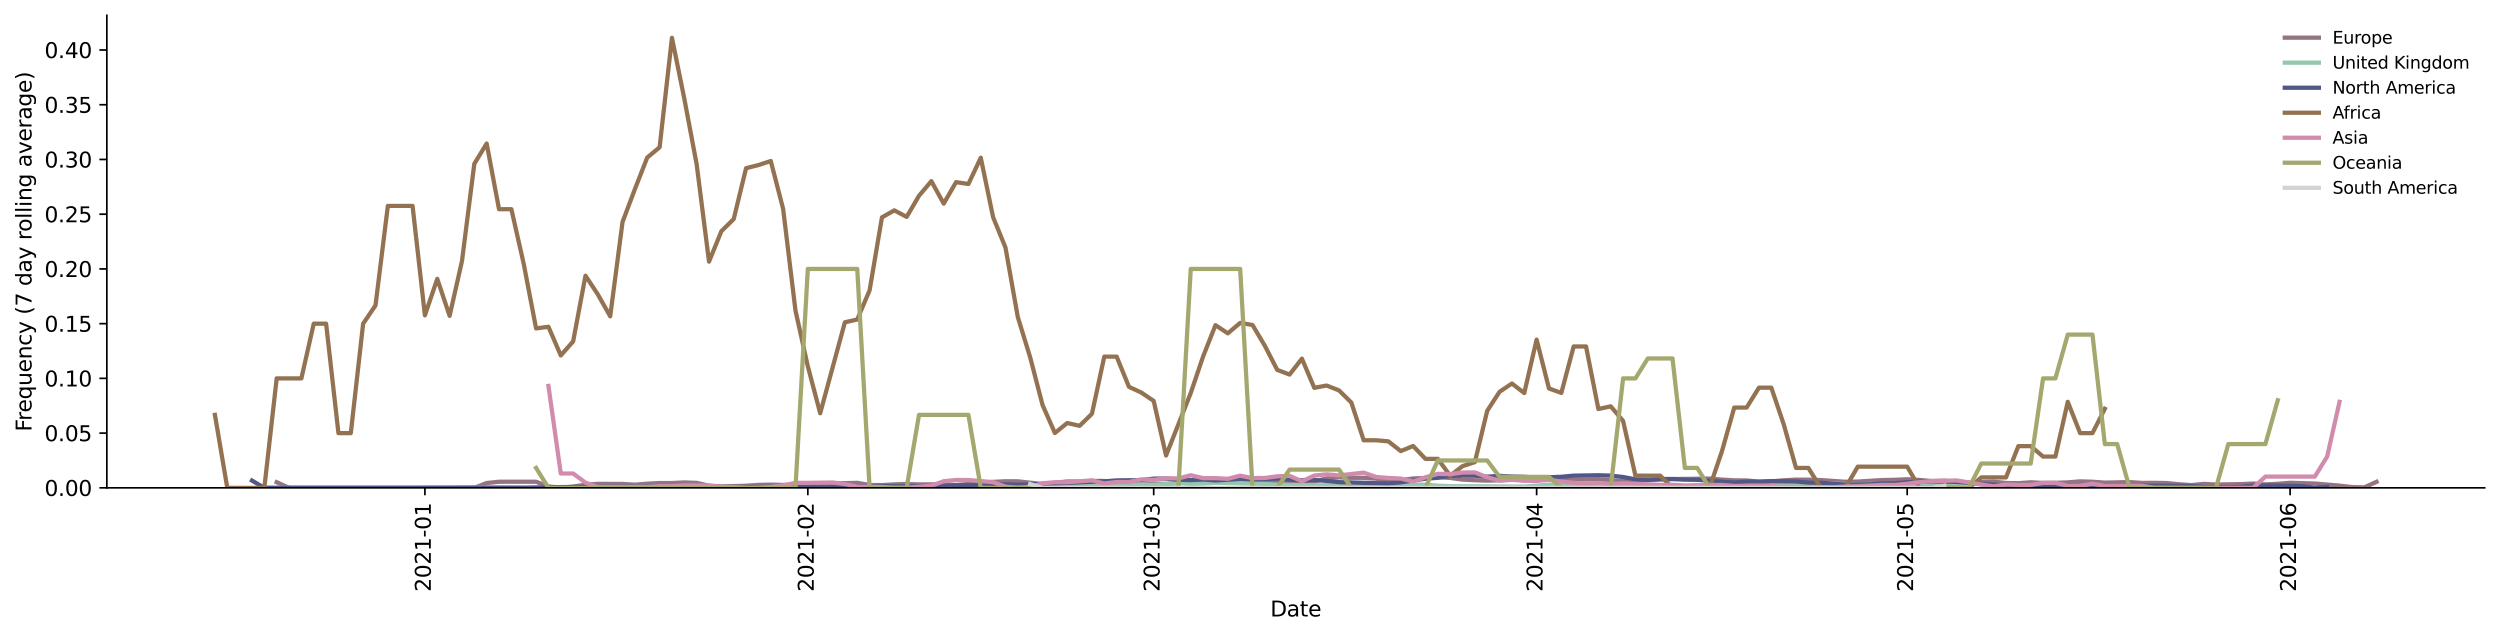 <?xml version="1.0" encoding="utf-8" standalone="no"?>
<!DOCTYPE svg PUBLIC "-//W3C//DTD SVG 1.1//EN"
  "http://www.w3.org/Graphics/SVG/1.1/DTD/svg11.dtd">
<svg height="298.621pt" version="1.1" viewBox="0 0 1173.344 298.621" width="1173.344pt" xmlns="http://www.w3.org/2000/svg" xmlns:xlink="http://www.w3.org/1999/xlink">
 <defs>
  <style type="text/css">*{stroke-linecap:butt;stroke-linejoin:round;}</style>
 </defs>
 <g id="figure_1">
  <g id="patch_1">
   <path d="M 0 298.621 
L 1173.344 298.621 
L 1173.344 0 
L 0 0 
z
" style="fill:#ffffff;"/>
  </g>
  <g id="axes_1">
   <g id="patch_2">
    <path d="M 50.144 228.96 
L 1166.144 228.96 
L 1166.144 7.2 
L 50.144 7.2 
z
" style="fill:#ffffff;"/>
   </g>
   <g id="matplotlib.axis_1">
    <g id="xtick_1">
     <g id="line2d_1">
      <defs>
       <path d="M 0 0 
L 0 3.5 
" id="m856e7336f4" style="stroke:#000000;stroke-width:0.8;"/>
      </defs>
      <g>
       <use style="stroke:#000000;stroke-width:0.8;" x="199.427" xlink:href="#m856e7336f4" y="228.96"/>
      </g>
     </g>
     <g id="text_1">
      <!-- 2021-01 -->
      <g transform="translate(202.186 277.743)rotate(-90)scale(0.1 -0.1)">
       <defs>
        <path d="M 1228 531 
L 3431 531 
L 3431 0 
L 469 0 
L 469 531 
Q 828 903 1448 1529 
Q 2069 2156 2228 2338 
Q 2531 2678 2651 2914 
Q 2772 3150 2772 3378 
Q 2772 3750 2511 3984 
Q 2250 4219 1831 4219 
Q 1534 4219 1204 4116 
Q 875 4013 500 3803 
L 500 4441 
Q 881 4594 1212 4672 
Q 1544 4750 1819 4750 
Q 2544 4750 2975 4387 
Q 3406 4025 3406 3419 
Q 3406 3131 3298 2873 
Q 3191 2616 2906 2266 
Q 2828 2175 2409 1742 
Q 1991 1309 1228 531 
z
" id="DejaVuSans-32" transform="scale(0.016)"/>
        <path d="M 2034 4250 
Q 1547 4250 1301 3770 
Q 1056 3291 1056 2328 
Q 1056 1369 1301 889 
Q 1547 409 2034 409 
Q 2525 409 2770 889 
Q 3016 1369 3016 2328 
Q 3016 3291 2770 3770 
Q 2525 4250 2034 4250 
z
M 2034 4750 
Q 2819 4750 3233 4129 
Q 3647 3509 3647 2328 
Q 3647 1150 3233 529 
Q 2819 -91 2034 -91 
Q 1250 -91 836 529 
Q 422 1150 422 2328 
Q 422 3509 836 4129 
Q 1250 4750 2034 4750 
z
" id="DejaVuSans-30" transform="scale(0.016)"/>
        <path d="M 794 531 
L 1825 531 
L 1825 4091 
L 703 3866 
L 703 4441 
L 1819 4666 
L 2450 4666 
L 2450 531 
L 3481 531 
L 3481 0 
L 794 0 
L 794 531 
z
" id="DejaVuSans-31" transform="scale(0.016)"/>
        <path d="M 313 2009 
L 1997 2009 
L 1997 1497 
L 313 1497 
L 313 2009 
z
" id="DejaVuSans-2d" transform="scale(0.016)"/>
       </defs>
       <use xlink:href="#DejaVuSans-32"/>
       <use x="63.623" xlink:href="#DejaVuSans-30"/>
       <use x="127.246" xlink:href="#DejaVuSans-32"/>
       <use x="190.869" xlink:href="#DejaVuSans-31"/>
       <use x="254.492" xlink:href="#DejaVuSans-2d"/>
       <use x="290.576" xlink:href="#DejaVuSans-30"/>
       <use x="354.199" xlink:href="#DejaVuSans-31"/>
      </g>
     </g>
    </g>
    <g id="xtick_2">
     <g id="line2d_2">
      <g>
       <use style="stroke:#000000;stroke-width:0.8;" x="379.146" xlink:href="#m856e7336f4" y="228.96"/>
      </g>
     </g>
     <g id="text_2">
      <!-- 2021-02 -->
      <g transform="translate(381.906 277.743)rotate(-90)scale(0.1 -0.1)">
       <use xlink:href="#DejaVuSans-32"/>
       <use x="63.623" xlink:href="#DejaVuSans-30"/>
       <use x="127.246" xlink:href="#DejaVuSans-32"/>
       <use x="190.869" xlink:href="#DejaVuSans-31"/>
       <use x="254.492" xlink:href="#DejaVuSans-2d"/>
       <use x="290.576" xlink:href="#DejaVuSans-30"/>
       <use x="354.199" xlink:href="#DejaVuSans-32"/>
      </g>
     </g>
    </g>
    <g id="xtick_3">
     <g id="line2d_3">
      <g>
       <use style="stroke:#000000;stroke-width:0.8;" x="541.474" xlink:href="#m856e7336f4" y="228.96"/>
      </g>
     </g>
     <g id="text_3">
      <!-- 2021-03 -->
      <g transform="translate(544.233 277.743)rotate(-90)scale(0.1 -0.1)">
       <defs>
        <path d="M 2597 2516 
Q 3050 2419 3304 2112 
Q 3559 1806 3559 1356 
Q 3559 666 3084 287 
Q 2609 -91 1734 -91 
Q 1441 -91 1130 -33 
Q 819 25 488 141 
L 488 750 
Q 750 597 1062 519 
Q 1375 441 1716 441 
Q 2309 441 2620 675 
Q 2931 909 2931 1356 
Q 2931 1769 2642 2001 
Q 2353 2234 1838 2234 
L 1294 2234 
L 1294 2753 
L 1863 2753 
Q 2328 2753 2575 2939 
Q 2822 3125 2822 3475 
Q 2822 3834 2567 4026 
Q 2313 4219 1838 4219 
Q 1578 4219 1281 4162 
Q 984 4106 628 3988 
L 628 4550 
Q 988 4650 1302 4700 
Q 1616 4750 1894 4750 
Q 2613 4750 3031 4423 
Q 3450 4097 3450 3541 
Q 3450 3153 3228 2886 
Q 3006 2619 2597 2516 
z
" id="DejaVuSans-33" transform="scale(0.016)"/>
       </defs>
       <use xlink:href="#DejaVuSans-32"/>
       <use x="63.623" xlink:href="#DejaVuSans-30"/>
       <use x="127.246" xlink:href="#DejaVuSans-32"/>
       <use x="190.869" xlink:href="#DejaVuSans-31"/>
       <use x="254.492" xlink:href="#DejaVuSans-2d"/>
       <use x="290.576" xlink:href="#DejaVuSans-30"/>
       <use x="354.199" xlink:href="#DejaVuSans-33"/>
      </g>
     </g>
    </g>
    <g id="xtick_4">
     <g id="line2d_4">
      <g>
       <use style="stroke:#000000;stroke-width:0.8;" x="721.193" xlink:href="#m856e7336f4" y="228.96"/>
      </g>
     </g>
     <g id="text_4">
      <!-- 2021-04 -->
      <g transform="translate(723.952 277.743)rotate(-90)scale(0.1 -0.1)">
       <defs>
        <path d="M 2419 4116 
L 825 1625 
L 2419 1625 
L 2419 4116 
z
M 2253 4666 
L 3047 4666 
L 3047 1625 
L 3713 1625 
L 3713 1100 
L 3047 1100 
L 3047 0 
L 2419 0 
L 2419 1100 
L 313 1100 
L 313 1709 
L 2253 4666 
z
" id="DejaVuSans-34" transform="scale(0.016)"/>
       </defs>
       <use xlink:href="#DejaVuSans-32"/>
       <use x="63.623" xlink:href="#DejaVuSans-30"/>
       <use x="127.246" xlink:href="#DejaVuSans-32"/>
       <use x="190.869" xlink:href="#DejaVuSans-31"/>
       <use x="254.492" xlink:href="#DejaVuSans-2d"/>
       <use x="290.576" xlink:href="#DejaVuSans-30"/>
       <use x="354.199" xlink:href="#DejaVuSans-34"/>
      </g>
     </g>
    </g>
    <g id="xtick_5">
     <g id="line2d_5">
      <g>
       <use style="stroke:#000000;stroke-width:0.8;" x="895.115" xlink:href="#m856e7336f4" y="228.96"/>
      </g>
     </g>
     <g id="text_5">
      <!-- 2021-05 -->
      <g transform="translate(897.875 277.743)rotate(-90)scale(0.1 -0.1)">
       <defs>
        <path d="M 691 4666 
L 3169 4666 
L 3169 4134 
L 1269 4134 
L 1269 2991 
Q 1406 3038 1543 3061 
Q 1681 3084 1819 3084 
Q 2600 3084 3056 2656 
Q 3513 2228 3513 1497 
Q 3513 744 3044 326 
Q 2575 -91 1722 -91 
Q 1428 -91 1123 -41 
Q 819 9 494 109 
L 494 744 
Q 775 591 1075 516 
Q 1375 441 1709 441 
Q 2250 441 2565 725 
Q 2881 1009 2881 1497 
Q 2881 1984 2565 2268 
Q 2250 2553 1709 2553 
Q 1456 2553 1204 2497 
Q 953 2441 691 2322 
L 691 4666 
z
" id="DejaVuSans-35" transform="scale(0.016)"/>
       </defs>
       <use xlink:href="#DejaVuSans-32"/>
       <use x="63.623" xlink:href="#DejaVuSans-30"/>
       <use x="127.246" xlink:href="#DejaVuSans-32"/>
       <use x="190.869" xlink:href="#DejaVuSans-31"/>
       <use x="254.492" xlink:href="#DejaVuSans-2d"/>
       <use x="290.576" xlink:href="#DejaVuSans-30"/>
       <use x="354.199" xlink:href="#DejaVuSans-35"/>
      </g>
     </g>
    </g>
    <g id="xtick_6">
     <g id="line2d_6">
      <g>
       <use style="stroke:#000000;stroke-width:0.8;" x="1074.835" xlink:href="#m856e7336f4" y="228.96"/>
      </g>
     </g>
     <g id="text_6">
      <!-- 2021-06 -->
      <g transform="translate(1077.594 277.743)rotate(-90)scale(0.1 -0.1)">
       <defs>
        <path d="M 2113 2584 
Q 1688 2584 1439 2293 
Q 1191 2003 1191 1497 
Q 1191 994 1439 701 
Q 1688 409 2113 409 
Q 2538 409 2786 701 
Q 3034 994 3034 1497 
Q 3034 2003 2786 2293 
Q 2538 2584 2113 2584 
z
M 3366 4563 
L 3366 3988 
Q 3128 4100 2886 4159 
Q 2644 4219 2406 4219 
Q 1781 4219 1451 3797 
Q 1122 3375 1075 2522 
Q 1259 2794 1537 2939 
Q 1816 3084 2150 3084 
Q 2853 3084 3261 2657 
Q 3669 2231 3669 1497 
Q 3669 778 3244 343 
Q 2819 -91 2113 -91 
Q 1303 -91 875 529 
Q 447 1150 447 2328 
Q 447 3434 972 4092 
Q 1497 4750 2381 4750 
Q 2619 4750 2861 4703 
Q 3103 4656 3366 4563 
z
" id="DejaVuSans-36" transform="scale(0.016)"/>
       </defs>
       <use xlink:href="#DejaVuSans-32"/>
       <use x="63.623" xlink:href="#DejaVuSans-30"/>
       <use x="127.246" xlink:href="#DejaVuSans-32"/>
       <use x="190.869" xlink:href="#DejaVuSans-31"/>
       <use x="254.492" xlink:href="#DejaVuSans-2d"/>
       <use x="290.576" xlink:href="#DejaVuSans-30"/>
       <use x="354.199" xlink:href="#DejaVuSans-36"/>
      </g>
     </g>
    </g>
    <g id="text_7">
     <!-- Date -->
     <g transform="translate(596.193 289.341)scale(0.1 -0.1)">
      <defs>
       <path d="M 1259 4147 
L 1259 519 
L 2022 519 
Q 2988 519 3436 956 
Q 3884 1394 3884 2338 
Q 3884 3275 3436 3711 
Q 2988 4147 2022 4147 
L 1259 4147 
z
M 628 4666 
L 1925 4666 
Q 3281 4666 3915 4102 
Q 4550 3538 4550 2338 
Q 4550 1131 3912 565 
Q 3275 0 1925 0 
L 628 0 
L 628 4666 
z
" id="DejaVuSans-44" transform="scale(0.016)"/>
       <path d="M 2194 1759 
Q 1497 1759 1228 1600 
Q 959 1441 959 1056 
Q 959 750 1161 570 
Q 1363 391 1709 391 
Q 2188 391 2477 730 
Q 2766 1069 2766 1631 
L 2766 1759 
L 2194 1759 
z
M 3341 1997 
L 3341 0 
L 2766 0 
L 2766 531 
Q 2569 213 2275 61 
Q 1981 -91 1556 -91 
Q 1019 -91 701 211 
Q 384 513 384 1019 
Q 384 1609 779 1909 
Q 1175 2209 1959 2209 
L 2766 2209 
L 2766 2266 
Q 2766 2663 2505 2880 
Q 2244 3097 1772 3097 
Q 1472 3097 1187 3025 
Q 903 2953 641 2809 
L 641 3341 
Q 956 3463 1253 3523 
Q 1550 3584 1831 3584 
Q 2591 3584 2966 3190 
Q 3341 2797 3341 1997 
z
" id="DejaVuSans-61" transform="scale(0.016)"/>
       <path d="M 1172 4494 
L 1172 3500 
L 2356 3500 
L 2356 3053 
L 1172 3053 
L 1172 1153 
Q 1172 725 1289 603 
Q 1406 481 1766 481 
L 2356 481 
L 2356 0 
L 1766 0 
Q 1100 0 847 248 
Q 594 497 594 1153 
L 594 3053 
L 172 3053 
L 172 3500 
L 594 3500 
L 594 4494 
L 1172 4494 
z
" id="DejaVuSans-74" transform="scale(0.016)"/>
       <path d="M 3597 1894 
L 3597 1613 
L 953 1613 
Q 991 1019 1311 708 
Q 1631 397 2203 397 
Q 2534 397 2845 478 
Q 3156 559 3463 722 
L 3463 178 
Q 3153 47 2828 -22 
Q 2503 -91 2169 -91 
Q 1331 -91 842 396 
Q 353 884 353 1716 
Q 353 2575 817 3079 
Q 1281 3584 2069 3584 
Q 2775 3584 3186 3129 
Q 3597 2675 3597 1894 
z
M 3022 2063 
Q 3016 2534 2758 2815 
Q 2500 3097 2075 3097 
Q 1594 3097 1305 2825 
Q 1016 2553 972 2059 
L 3022 2063 
z
" id="DejaVuSans-65" transform="scale(0.016)"/>
      </defs>
      <use xlink:href="#DejaVuSans-44"/>
      <use x="77.002" xlink:href="#DejaVuSans-61"/>
      <use x="138.281" xlink:href="#DejaVuSans-74"/>
      <use x="177.49" xlink:href="#DejaVuSans-65"/>
     </g>
    </g>
   </g>
   <g id="matplotlib.axis_2">
    <g id="ytick_1">
     <g id="line2d_7">
      <defs>
       <path d="M 0 0 
L -3.5 0 
" id="md94ac42dbf" style="stroke:#000000;stroke-width:0.8;"/>
      </defs>
      <g>
       <use style="stroke:#000000;stroke-width:0.8;" x="50.144" xlink:href="#md94ac42dbf" y="228.96"/>
      </g>
     </g>
     <g id="text_8">
      <!-- 0.00 -->
      <g transform="translate(20.878 232.759)scale(0.1 -0.1)">
       <defs>
        <path d="M 684 794 
L 1344 794 
L 1344 0 
L 684 0 
L 684 794 
z
" id="DejaVuSans-2e" transform="scale(0.016)"/>
       </defs>
       <use xlink:href="#DejaVuSans-30"/>
       <use x="63.623" xlink:href="#DejaVuSans-2e"/>
       <use x="95.41" xlink:href="#DejaVuSans-30"/>
       <use x="159.033" xlink:href="#DejaVuSans-30"/>
      </g>
     </g>
    </g>
    <g id="ytick_2">
     <g id="line2d_8">
      <g>
       <use style="stroke:#000000;stroke-width:0.8;" x="50.144" xlink:href="#md94ac42dbf" y="203.274"/>
      </g>
     </g>
     <g id="text_9">
      <!-- 0.05 -->
      <g transform="translate(20.878 207.073)scale(0.1 -0.1)">
       <use xlink:href="#DejaVuSans-30"/>
       <use x="63.623" xlink:href="#DejaVuSans-2e"/>
       <use x="95.41" xlink:href="#DejaVuSans-30"/>
       <use x="159.033" xlink:href="#DejaVuSans-35"/>
      </g>
     </g>
    </g>
    <g id="ytick_3">
     <g id="line2d_9">
      <g>
       <use style="stroke:#000000;stroke-width:0.8;" x="50.144" xlink:href="#md94ac42dbf" y="177.587"/>
      </g>
     </g>
     <g id="text_10">
      <!-- 0.10 -->
      <g transform="translate(20.878 181.386)scale(0.1 -0.1)">
       <use xlink:href="#DejaVuSans-30"/>
       <use x="63.623" xlink:href="#DejaVuSans-2e"/>
       <use x="95.41" xlink:href="#DejaVuSans-31"/>
       <use x="159.033" xlink:href="#DejaVuSans-30"/>
      </g>
     </g>
    </g>
    <g id="ytick_4">
     <g id="line2d_10">
      <g>
       <use style="stroke:#000000;stroke-width:0.8;" x="50.144" xlink:href="#md94ac42dbf" y="151.901"/>
      </g>
     </g>
     <g id="text_11">
      <!-- 0.15 -->
      <g transform="translate(20.878 155.7)scale(0.1 -0.1)">
       <use xlink:href="#DejaVuSans-30"/>
       <use x="63.623" xlink:href="#DejaVuSans-2e"/>
       <use x="95.41" xlink:href="#DejaVuSans-31"/>
       <use x="159.033" xlink:href="#DejaVuSans-35"/>
      </g>
     </g>
    </g>
    <g id="ytick_5">
     <g id="line2d_11">
      <g>
       <use style="stroke:#000000;stroke-width:0.8;" x="50.144" xlink:href="#md94ac42dbf" y="126.214"/>
      </g>
     </g>
     <g id="text_12">
      <!-- 0.20 -->
      <g transform="translate(20.878 130.013)scale(0.1 -0.1)">
       <use xlink:href="#DejaVuSans-30"/>
       <use x="63.623" xlink:href="#DejaVuSans-2e"/>
       <use x="95.41" xlink:href="#DejaVuSans-32"/>
       <use x="159.033" xlink:href="#DejaVuSans-30"/>
      </g>
     </g>
    </g>
    <g id="ytick_6">
     <g id="line2d_12">
      <g>
       <use style="stroke:#000000;stroke-width:0.8;" x="50.144" xlink:href="#md94ac42dbf" y="100.528"/>
      </g>
     </g>
     <g id="text_13">
      <!-- 0.25 -->
      <g transform="translate(20.878 104.327)scale(0.1 -0.1)">
       <use xlink:href="#DejaVuSans-30"/>
       <use x="63.623" xlink:href="#DejaVuSans-2e"/>
       <use x="95.41" xlink:href="#DejaVuSans-32"/>
       <use x="159.033" xlink:href="#DejaVuSans-35"/>
      </g>
     </g>
    </g>
    <g id="ytick_7">
     <g id="line2d_13">
      <g>
       <use style="stroke:#000000;stroke-width:0.8;" x="50.144" xlink:href="#md94ac42dbf" y="74.841"/>
      </g>
     </g>
     <g id="text_14">
      <!-- 0.30 -->
      <g transform="translate(20.878 78.64)scale(0.1 -0.1)">
       <use xlink:href="#DejaVuSans-30"/>
       <use x="63.623" xlink:href="#DejaVuSans-2e"/>
       <use x="95.41" xlink:href="#DejaVuSans-33"/>
       <use x="159.033" xlink:href="#DejaVuSans-30"/>
      </g>
     </g>
    </g>
    <g id="ytick_8">
     <g id="line2d_14">
      <g>
       <use style="stroke:#000000;stroke-width:0.8;" x="50.144" xlink:href="#md94ac42dbf" y="49.155"/>
      </g>
     </g>
     <g id="text_15">
      <!-- 0.35 -->
      <g transform="translate(20.878 52.954)scale(0.1 -0.1)">
       <use xlink:href="#DejaVuSans-30"/>
       <use x="63.623" xlink:href="#DejaVuSans-2e"/>
       <use x="95.41" xlink:href="#DejaVuSans-33"/>
       <use x="159.033" xlink:href="#DejaVuSans-35"/>
      </g>
     </g>
    </g>
    <g id="ytick_9">
     <g id="line2d_15">
      <g>
       <use style="stroke:#000000;stroke-width:0.8;" x="50.144" xlink:href="#md94ac42dbf" y="23.468"/>
      </g>
     </g>
     <g id="text_16">
      <!-- 0.40 -->
      <g transform="translate(20.878 27.267)scale(0.1 -0.1)">
       <use xlink:href="#DejaVuSans-30"/>
       <use x="63.623" xlink:href="#DejaVuSans-2e"/>
       <use x="95.41" xlink:href="#DejaVuSans-34"/>
       <use x="159.033" xlink:href="#DejaVuSans-30"/>
      </g>
     </g>
    </g>
    <g id="text_17">
     <!-- Frequency (7 day rolling average) -->
     <g transform="translate(14.798 202.529)rotate(-90)scale(0.1 -0.1)">
      <defs>
       <path d="M 628 4666 
L 3309 4666 
L 3309 4134 
L 1259 4134 
L 1259 2759 
L 3109 2759 
L 3109 2228 
L 1259 2228 
L 1259 0 
L 628 0 
L 628 4666 
z
" id="DejaVuSans-46" transform="scale(0.016)"/>
       <path d="M 2631 2963 
Q 2534 3019 2420 3045 
Q 2306 3072 2169 3072 
Q 1681 3072 1420 2755 
Q 1159 2438 1159 1844 
L 1159 0 
L 581 0 
L 581 3500 
L 1159 3500 
L 1159 2956 
Q 1341 3275 1631 3429 
Q 1922 3584 2338 3584 
Q 2397 3584 2469 3576 
Q 2541 3569 2628 3553 
L 2631 2963 
z
" id="DejaVuSans-72" transform="scale(0.016)"/>
       <path d="M 947 1747 
Q 947 1113 1208 752 
Q 1469 391 1925 391 
Q 2381 391 2643 752 
Q 2906 1113 2906 1747 
Q 2906 2381 2643 2742 
Q 2381 3103 1925 3103 
Q 1469 3103 1208 2742 
Q 947 2381 947 1747 
z
M 2906 525 
Q 2725 213 2448 61 
Q 2172 -91 1784 -91 
Q 1150 -91 751 415 
Q 353 922 353 1747 
Q 353 2572 751 3078 
Q 1150 3584 1784 3584 
Q 2172 3584 2448 3432 
Q 2725 3281 2906 2969 
L 2906 3500 
L 3481 3500 
L 3481 -1331 
L 2906 -1331 
L 2906 525 
z
" id="DejaVuSans-71" transform="scale(0.016)"/>
       <path d="M 544 1381 
L 544 3500 
L 1119 3500 
L 1119 1403 
Q 1119 906 1312 657 
Q 1506 409 1894 409 
Q 2359 409 2629 706 
Q 2900 1003 2900 1516 
L 2900 3500 
L 3475 3500 
L 3475 0 
L 2900 0 
L 2900 538 
Q 2691 219 2414 64 
Q 2138 -91 1772 -91 
Q 1169 -91 856 284 
Q 544 659 544 1381 
z
M 1991 3584 
L 1991 3584 
z
" id="DejaVuSans-75" transform="scale(0.016)"/>
       <path d="M 3513 2113 
L 3513 0 
L 2938 0 
L 2938 2094 
Q 2938 2591 2744 2837 
Q 2550 3084 2163 3084 
Q 1697 3084 1428 2787 
Q 1159 2491 1159 1978 
L 1159 0 
L 581 0 
L 581 3500 
L 1159 3500 
L 1159 2956 
Q 1366 3272 1645 3428 
Q 1925 3584 2291 3584 
Q 2894 3584 3203 3211 
Q 3513 2838 3513 2113 
z
" id="DejaVuSans-6e" transform="scale(0.016)"/>
       <path d="M 3122 3366 
L 3122 2828 
Q 2878 2963 2633 3030 
Q 2388 3097 2138 3097 
Q 1578 3097 1268 2742 
Q 959 2388 959 1747 
Q 959 1106 1268 751 
Q 1578 397 2138 397 
Q 2388 397 2633 464 
Q 2878 531 3122 666 
L 3122 134 
Q 2881 22 2623 -34 
Q 2366 -91 2075 -91 
Q 1284 -91 818 406 
Q 353 903 353 1747 
Q 353 2603 823 3093 
Q 1294 3584 2113 3584 
Q 2378 3584 2631 3529 
Q 2884 3475 3122 3366 
z
" id="DejaVuSans-63" transform="scale(0.016)"/>
       <path d="M 2059 -325 
Q 1816 -950 1584 -1140 
Q 1353 -1331 966 -1331 
L 506 -1331 
L 506 -850 
L 844 -850 
Q 1081 -850 1212 -737 
Q 1344 -625 1503 -206 
L 1606 56 
L 191 3500 
L 800 3500 
L 1894 763 
L 2988 3500 
L 3597 3500 
L 2059 -325 
z
" id="DejaVuSans-79" transform="scale(0.016)"/>
       <path id="DejaVuSans-20" transform="scale(0.016)"/>
       <path d="M 1984 4856 
Q 1566 4138 1362 3434 
Q 1159 2731 1159 2009 
Q 1159 1288 1364 580 
Q 1569 -128 1984 -844 
L 1484 -844 
Q 1016 -109 783 600 
Q 550 1309 550 2009 
Q 550 2706 781 3412 
Q 1013 4119 1484 4856 
L 1984 4856 
z
" id="DejaVuSans-28" transform="scale(0.016)"/>
       <path d="M 525 4666 
L 3525 4666 
L 3525 4397 
L 1831 0 
L 1172 0 
L 2766 4134 
L 525 4134 
L 525 4666 
z
" id="DejaVuSans-37" transform="scale(0.016)"/>
       <path d="M 2906 2969 
L 2906 4863 
L 3481 4863 
L 3481 0 
L 2906 0 
L 2906 525 
Q 2725 213 2448 61 
Q 2172 -91 1784 -91 
Q 1150 -91 751 415 
Q 353 922 353 1747 
Q 353 2572 751 3078 
Q 1150 3584 1784 3584 
Q 2172 3584 2448 3432 
Q 2725 3281 2906 2969 
z
M 947 1747 
Q 947 1113 1208 752 
Q 1469 391 1925 391 
Q 2381 391 2643 752 
Q 2906 1113 2906 1747 
Q 2906 2381 2643 2742 
Q 2381 3103 1925 3103 
Q 1469 3103 1208 2742 
Q 947 2381 947 1747 
z
" id="DejaVuSans-64" transform="scale(0.016)"/>
       <path d="M 1959 3097 
Q 1497 3097 1228 2736 
Q 959 2375 959 1747 
Q 959 1119 1226 758 
Q 1494 397 1959 397 
Q 2419 397 2687 759 
Q 2956 1122 2956 1747 
Q 2956 2369 2687 2733 
Q 2419 3097 1959 3097 
z
M 1959 3584 
Q 2709 3584 3137 3096 
Q 3566 2609 3566 1747 
Q 3566 888 3137 398 
Q 2709 -91 1959 -91 
Q 1206 -91 779 398 
Q 353 888 353 1747 
Q 353 2609 779 3096 
Q 1206 3584 1959 3584 
z
" id="DejaVuSans-6f" transform="scale(0.016)"/>
       <path d="M 603 4863 
L 1178 4863 
L 1178 0 
L 603 0 
L 603 4863 
z
" id="DejaVuSans-6c" transform="scale(0.016)"/>
       <path d="M 603 3500 
L 1178 3500 
L 1178 0 
L 603 0 
L 603 3500 
z
M 603 4863 
L 1178 4863 
L 1178 4134 
L 603 4134 
L 603 4863 
z
" id="DejaVuSans-69" transform="scale(0.016)"/>
       <path d="M 2906 1791 
Q 2906 2416 2648 2759 
Q 2391 3103 1925 3103 
Q 1463 3103 1205 2759 
Q 947 2416 947 1791 
Q 947 1169 1205 825 
Q 1463 481 1925 481 
Q 2391 481 2648 825 
Q 2906 1169 2906 1791 
z
M 3481 434 
Q 3481 -459 3084 -895 
Q 2688 -1331 1869 -1331 
Q 1566 -1331 1297 -1286 
Q 1028 -1241 775 -1147 
L 775 -588 
Q 1028 -725 1275 -790 
Q 1522 -856 1778 -856 
Q 2344 -856 2625 -561 
Q 2906 -266 2906 331 
L 2906 616 
Q 2728 306 2450 153 
Q 2172 0 1784 0 
Q 1141 0 747 490 
Q 353 981 353 1791 
Q 353 2603 747 3093 
Q 1141 3584 1784 3584 
Q 2172 3584 2450 3431 
Q 2728 3278 2906 2969 
L 2906 3500 
L 3481 3500 
L 3481 434 
z
" id="DejaVuSans-67" transform="scale(0.016)"/>
       <path d="M 191 3500 
L 800 3500 
L 1894 563 
L 2988 3500 
L 3597 3500 
L 2284 0 
L 1503 0 
L 191 3500 
z
" id="DejaVuSans-76" transform="scale(0.016)"/>
       <path d="M 513 4856 
L 1013 4856 
Q 1481 4119 1714 3412 
Q 1947 2706 1947 2009 
Q 1947 1309 1714 600 
Q 1481 -109 1013 -844 
L 513 -844 
Q 928 -128 1133 580 
Q 1338 1288 1338 2009 
Q 1338 2731 1133 3434 
Q 928 4138 513 4856 
z
" id="DejaVuSans-29" transform="scale(0.016)"/>
      </defs>
      <use xlink:href="#DejaVuSans-46"/>
      <use x="50.27" xlink:href="#DejaVuSans-72"/>
      <use x="89.133" xlink:href="#DejaVuSans-65"/>
      <use x="150.656" xlink:href="#DejaVuSans-71"/>
      <use x="214.133" xlink:href="#DejaVuSans-75"/>
      <use x="277.512" xlink:href="#DejaVuSans-65"/>
      <use x="339.035" xlink:href="#DejaVuSans-6e"/>
      <use x="402.414" xlink:href="#DejaVuSans-63"/>
      <use x="457.395" xlink:href="#DejaVuSans-79"/>
      <use x="516.574" xlink:href="#DejaVuSans-20"/>
      <use x="548.361" xlink:href="#DejaVuSans-28"/>
      <use x="587.375" xlink:href="#DejaVuSans-37"/>
      <use x="650.998" xlink:href="#DejaVuSans-20"/>
      <use x="682.785" xlink:href="#DejaVuSans-64"/>
      <use x="746.262" xlink:href="#DejaVuSans-61"/>
      <use x="807.541" xlink:href="#DejaVuSans-79"/>
      <use x="866.721" xlink:href="#DejaVuSans-20"/>
      <use x="898.508" xlink:href="#DejaVuSans-72"/>
      <use x="937.371" xlink:href="#DejaVuSans-6f"/>
      <use x="998.553" xlink:href="#DejaVuSans-6c"/>
      <use x="1026.336" xlink:href="#DejaVuSans-6c"/>
      <use x="1054.119" xlink:href="#DejaVuSans-69"/>
      <use x="1081.902" xlink:href="#DejaVuSans-6e"/>
      <use x="1145.281" xlink:href="#DejaVuSans-67"/>
      <use x="1208.758" xlink:href="#DejaVuSans-20"/>
      <use x="1240.545" xlink:href="#DejaVuSans-61"/>
      <use x="1301.824" xlink:href="#DejaVuSans-76"/>
      <use x="1361.004" xlink:href="#DejaVuSans-65"/>
      <use x="1422.527" xlink:href="#DejaVuSans-72"/>
      <use x="1463.641" xlink:href="#DejaVuSans-61"/>
      <use x="1524.92" xlink:href="#DejaVuSans-67"/>
      <use x="1588.396" xlink:href="#DejaVuSans-65"/>
      <use x="1649.92" xlink:href="#DejaVuSans-29"/>
     </g>
    </g>
   </g>
   <g id="line2d_16">
    <path clip-path="url(#p8609774e99)" d="M 129.858 226.325 
L 135.655 228.96 
L 222.616 228.96 
L 228.414 226.702 
L 234.211 226.101 
L 251.603 226.101 
L 257.401 228.313 
L 263.198 228.914 
L 268.996 228.362 
L 274.793 227.505 
L 280.591 227.093 
L 292.185 227.139 
L 297.983 227.485 
L 303.78 227.017 
L 309.578 226.706 
L 315.375 226.706 
L 321.172 226.426 
L 326.97 226.632 
L 332.767 227.956 
L 338.565 228.306 
L 350.159 227.981 
L 355.957 227.578 
L 361.754 227.464 
L 367.552 227.608 
L 373.349 227.445 
L 379.146 226.754 
L 384.944 226.973 
L 390.741 226.738 
L 396.539 226.773 
L 402.336 226.616 
L 408.133 227.629 
L 413.931 227.683 
L 419.728 227.34 
L 425.526 227.161 
L 431.323 227.363 
L 442.918 227.323 
L 448.715 227.659 
L 454.513 227.131 
L 460.31 226.461 
L 471.905 225.872 
L 477.702 225.897 
L 489.297 227.188 
L 500.892 225.966 
L 506.689 226.016 
L 512.487 225.719 
L 518.284 225.735 
L 524.081 226.79 
L 529.879 227.34 
L 535.676 227.455 
L 541.474 226.991 
L 547.271 227.096 
L 553.068 226.651 
L 558.866 226.321 
L 564.663 225.838 
L 570.461 225.816 
L 576.258 225.218 
L 582.055 224.909 
L 587.853 225.333 
L 593.65 225.641 
L 599.448 226.266 
L 611.042 226.523 
L 616.84 226.011 
L 622.637 224.503 
L 628.435 224.03 
L 634.232 224.25 
L 640.029 224.26 
L 645.827 224.641 
L 651.624 225.676 
L 657.422 225.404 
L 663.219 224.547 
L 669.016 224.359 
L 674.814 223.957 
L 680.611 224.304 
L 686.409 225.084 
L 692.206 225.387 
L 698.003 225.573 
L 703.801 225.404 
L 709.598 225.116 
L 715.396 224.597 
L 721.193 224.955 
L 726.991 224.566 
L 738.585 225.005 
L 744.383 225.043 
L 750.18 224.947 
L 755.978 225.45 
L 761.775 225.698 
L 767.572 225.304 
L 773.37 225.286 
L 784.965 224.846 
L 802.357 224.613 
L 808.154 225.097 
L 813.952 225.429 
L 819.749 225.509 
L 825.546 226.012 
L 831.344 225.917 
L 837.141 225.435 
L 842.939 225.105 
L 848.736 225.141 
L 854.533 225.32 
L 866.128 226.111 
L 871.926 226.015 
L 883.52 225.313 
L 889.318 225.199 
L 895.115 224.94 
L 900.913 225.248 
L 906.71 225.791 
L 912.507 225.605 
L 924.102 226.681 
L 929.9 226.27 
L 935.697 226.053 
L 941.494 226.695 
L 947.292 226.781 
L 953.089 226.367 
L 958.887 226.651 
L 964.684 226.603 
L 970.481 226.406 
L 976.279 225.921 
L 982.076 226.099 
L 987.874 226.519 
L 999.468 226.264 
L 1005.266 226.65 
L 1011.063 226.61 
L 1016.861 226.711 
L 1022.658 227.27 
L 1028.455 227.681 
L 1034.253 227.114 
L 1040.05 227.408 
L 1051.645 227.218 
L 1057.442 226.944 
L 1063.24 227.352 
L 1069.037 227.061 
L 1074.835 226.589 
L 1086.429 226.939 
L 1098.024 227.918 
L 1103.822 228.596 
L 1109.619 228.752 
L 1115.416 226.137 
L 1115.416 226.137 
" style="fill:none;stroke:#947383;stroke-linecap:square;stroke-width:2;"/>
   </g>
   <g id="line2d_17">
    <path clip-path="url(#p8609774e99)" d="M 124.061 228.839 
L 141.453 228.96 
L 211.022 228.96 
L 216.819 228.758 
L 240.009 228.758 
L 245.806 228.912 
L 268.996 228.805 
L 280.591 228.57 
L 292.185 228.566 
L 309.578 228.51 
L 321.172 228.361 
L 332.767 228.553 
L 338.565 228.759 
L 361.754 228.576 
L 367.552 228.35 
L 379.146 228.602 
L 390.741 228.399 
L 396.539 228.625 
L 402.336 228.489 
L 419.728 228.439 
L 425.526 228.277 
L 460.31 228.607 
L 466.107 228.708 
L 471.905 228.491 
L 489.297 228.29 
L 495.094 228.085 
L 500.892 228.107 
L 506.689 227.774 
L 512.487 227.667 
L 524.081 227.762 
L 529.879 227.37 
L 535.676 227.532 
L 541.474 227.49 
L 547.271 227.205 
L 553.068 226.779 
L 558.866 227.119 
L 564.663 226.99 
L 570.461 226.591 
L 593.65 227.123 
L 599.448 227.487 
L 616.84 227.77 
L 622.637 227.719 
L 628.435 227.902 
L 634.232 227.804 
L 640.029 227.971 
L 651.624 227.248 
L 657.422 227.26 
L 669.016 227.477 
L 674.814 227.953 
L 680.611 228.196 
L 692.206 228.217 
L 703.801 228.304 
L 715.396 228.365 
L 726.991 227.494 
L 732.788 227.558 
L 738.585 227.765 
L 744.383 227.803 
L 750.18 228.167 
L 755.978 228.294 
L 779.167 228.252 
L 784.965 228.384 
L 790.762 228.315 
L 796.559 228.014 
L 808.154 227.815 
L 819.749 227.276 
L 825.546 227.691 
L 831.344 227.21 
L 837.141 227.007 
L 842.939 226.964 
L 848.736 227.373 
L 854.533 226.854 
L 860.331 226.92 
L 871.926 227.504 
L 877.723 227.108 
L 895.115 227.982 
L 900.913 227.453 
L 906.71 227.119 
L 918.305 227.076 
L 924.102 226.815 
L 929.9 227.321 
L 935.697 228.051 
L 947.292 228.195 
L 953.089 228.282 
L 958.887 228.223 
L 970.481 227.76 
L 976.279 227.783 
L 993.671 228.38 
L 999.468 228.683 
L 1005.266 228.815 
L 1016.861 228.617 
L 1028.455 228.707 
L 1040.05 228.806 
L 1051.645 228.905 
L 1063.24 228.96 
L 1069.037 228.915 
L 1069.037 228.915 
" style="fill:none;stroke:#96c6ad;stroke-linecap:square;stroke-width:2;"/>
   </g>
   <g id="line2d_18">
    <path clip-path="url(#p8609774e99)" d="M 118.263 225.558 
L 124.061 228.96 
L 245.806 228.903 
L 263.198 228.613 
L 292.185 228.477 
L 297.983 228.534 
L 309.578 228.431 
L 315.375 228.487 
L 321.172 228.67 
L 326.97 228.598 
L 332.767 228.751 
L 338.565 228.749 
L 344.362 228.588 
L 350.159 228.543 
L 355.957 228.612 
L 361.754 228.444 
L 379.146 228.619 
L 413.931 228.108 
L 419.728 228.217 
L 431.323 228.208 
L 437.12 228.255 
L 448.715 227.706 
L 454.513 227.73 
L 466.107 227.198 
L 477.702 227.453 
L 495.094 226.974 
L 512.487 226.112 
L 518.284 225.938 
L 524.081 225.467 
L 535.676 225.351 
L 541.474 224.634 
L 547.271 224.628 
L 553.068 225.17 
L 558.866 225.325 
L 564.663 225.022 
L 570.461 225.5 
L 582.055 224.777 
L 587.853 224.917 
L 593.65 224.868 
L 599.448 224.569 
L 605.245 225.073 
L 611.042 225.442 
L 616.84 225.278 
L 622.637 225.698 
L 628.435 226.293 
L 651.624 226.911 
L 657.422 226.382 
L 669.016 224.66 
L 674.814 224.251 
L 680.611 223.281 
L 686.409 223.159 
L 692.206 223.268 
L 698.003 223.711 
L 703.801 223.365 
L 709.598 223.665 
L 715.396 223.787 
L 721.193 224.21 
L 732.788 223.769 
L 738.585 223.229 
L 750.18 223.049 
L 755.978 223.225 
L 761.775 223.875 
L 767.572 224.975 
L 773.37 225.249 
L 779.167 224.815 
L 784.965 224.804 
L 790.762 225.122 
L 796.559 225.199 
L 808.154 226.086 
L 813.952 226.466 
L 819.749 226.044 
L 825.546 226.137 
L 831.344 225.82 
L 842.939 225.965 
L 848.736 226.514 
L 854.533 226.557 
L 866.128 227.463 
L 871.926 227.459 
L 877.723 227.287 
L 883.52 226.95 
L 889.318 226.803 
L 895.115 226.343 
L 900.913 225.999 
L 906.71 225.912 
L 918.305 226.2 
L 941.494 227.86 
L 953.089 227.833 
L 958.887 227.983 
L 964.684 227.965 
L 970.481 227.8 
L 993.671 228.018 
L 1016.861 227.952 
L 1028.455 228.164 
L 1034.253 228.532 
L 1045.848 228.666 
L 1051.645 228.509 
L 1057.442 227.879 
L 1069.037 227.879 
L 1080.632 228.153 
L 1086.429 228.96 
L 1092.227 228.493 
L 1092.227 228.493 
" style="fill:none;stroke:#525886;stroke-linecap:square;stroke-width:2;"/>
   </g>
   <g id="line2d_19">
    <path clip-path="url(#p8609774e99)" d="M 100.871 194.711 
L 106.668 228.96 
L 124.061 228.96 
L 129.858 177.587 
L 141.453 177.587 
L 147.25 151.901 
L 153.048 151.901 
L 158.845 203.274 
L 164.642 203.274 
L 170.44 151.901 
L 176.237 143.338 
L 182.035 96.636 
L 193.629 96.636 
L 199.427 148.009 
L 205.224 130.884 
L 211.022 148.231 
L 216.819 122.545 
L 222.616 76.88 
L 228.414 67.366 
L 234.211 98.19 
L 240.009 98.19 
L 245.806 123.876 
L 251.603 154.129 
L 257.401 153.368 
L 263.198 166.832 
L 268.996 160.227 
L 274.793 129.403 
L 280.591 138.186 
L 286.388 148.46 
L 292.185 104.173 
L 297.983 88.761 
L 303.78 73.92 
L 309.578 69.133 
L 315.375 17.76 
L 321.172 46.301 
L 326.97 77.124 
L 332.767 122.789 
L 338.565 108.519 
L 344.362 102.811 
L 350.159 78.941 
L 355.957 77.473 
L 361.754 75.57 
L 367.552 98.046 
L 373.349 145.786 
L 379.146 171.94 
L 384.944 193.957 
L 396.539 151.256 
L 402.336 149.967 
L 408.133 136.268 
L 413.931 102.019 
L 419.728 98.733 
L 425.526 101.791 
L 431.323 91.87 
L 437.12 85.021 
L 442.918 95.559 
L 448.715 85.501 
L 454.513 86.358 
L 460.31 74.028 
L 466.107 101.954 
L 471.905 116.18 
L 477.702 148.846 
L 483.5 167.711 
L 489.297 190.052 
L 495.094 203.224 
L 500.892 198.536 
L 506.689 199.862 
L 512.487 194.207 
L 518.284 167.383 
L 524.081 167.383 
L 529.879 181.555 
L 535.676 184.259 
L 541.474 188.173 
L 547.271 213.793 
L 558.866 184.437 
L 564.663 167.312 
L 570.461 152.606 
L 576.258 156.445 
L 582.055 151.552 
L 587.853 152.53 
L 593.65 162.316 
L 599.448 173.598 
L 605.245 175.793 
L 611.042 168.325 
L 616.84 182.025 
L 622.637 180.942 
L 628.435 183.225 
L 634.232 188.933 
L 640.029 206.631 
L 645.827 206.631 
L 651.624 207.149 
L 657.422 211.716 
L 663.219 209.326 
L 669.016 215.353 
L 674.814 215.353 
L 680.611 223.256 
L 686.409 218.789 
L 692.206 216.897 
L 698.003 192.813 
L 703.801 183.878 
L 709.598 180.001 
L 715.396 184.468 
L 721.193 159.393 
L 726.991 182.325 
L 732.788 184.41 
L 738.585 162.601 
L 744.383 162.601 
L 750.18 191.957 
L 755.978 190.716 
L 761.775 197.565 
L 767.572 223.252 
L 779.167 223.252 
L 784.965 228.96 
L 802.357 228.96 
L 808.154 211.836 
L 813.952 191.286 
L 819.749 191.286 
L 825.546 181.946 
L 831.344 181.946 
L 837.141 199.07 
L 842.939 219.619 
L 848.736 219.619 
L 854.533 228.96 
L 866.128 228.96 
L 871.926 219.017 
L 895.115 219.017 
L 900.913 228.96 
L 924.102 228.96 
L 929.9 224.067 
L 941.494 224.067 
L 947.292 209.389 
L 953.089 209.389 
L 958.887 214.282 
L 964.684 214.282 
L 970.481 188.596 
L 976.279 203.274 
L 982.076 203.274 
L 987.874 191.857 
L 987.874 191.857 
" style="fill:none;stroke:#937252;stroke-linecap:square;stroke-width:2;"/>
   </g>
   <g id="line2d_20">
    <path clip-path="url(#p8609774e99)" d="M 257.401 181.134 
L 263.198 222.233 
L 268.996 222.233 
L 274.793 226.514 
L 280.591 228.651 
L 303.78 228.651 
L 309.578 228.193 
L 315.375 228.193 
L 321.172 227.852 
L 332.767 227.852 
L 338.565 228.619 
L 344.362 228.619 
L 350.159 228.96 
L 355.957 228.96 
L 361.754 228.585 
L 367.552 227.861 
L 373.349 226.62 
L 379.146 226.62 
L 390.741 226.445 
L 396.539 227.169 
L 402.336 228.41 
L 408.133 228.41 
L 413.931 228.546 
L 419.728 228.96 
L 425.526 228.96 
L 437.12 227.953 
L 442.918 225.856 
L 448.715 225.285 
L 454.513 225.285 
L 466.107 226.292 
L 471.905 228.389 
L 477.702 228.96 
L 483.5 228.525 
L 489.297 226.805 
L 495.094 226.338 
L 500.892 226.338 
L 512.487 225.451 
L 518.284 226.93 
L 524.081 226.22 
L 529.879 226.22 
L 535.676 224.964 
L 541.474 225.218 
L 547.271 224.455 
L 553.068 224.562 
L 558.866 223.038 
L 564.663 224.405 
L 570.461 224.391 
L 576.258 224.733 
L 582.055 223.246 
L 587.853 224.406 
L 593.65 224.319 
L 599.448 223.564 
L 605.245 223.329 
L 611.042 225.886 
L 616.84 223.205 
L 622.637 222.634 
L 628.435 223.117 
L 640.029 221.82 
L 645.827 223.849 
L 651.624 224.327 
L 657.422 224.59 
L 663.219 226.005 
L 669.016 224.002 
L 674.814 222.395 
L 680.611 222.525 
L 686.409 221.782 
L 692.206 221.709 
L 698.003 223.972 
L 703.801 225.591 
L 709.598 225.21 
L 715.396 225.645 
L 721.193 225.705 
L 726.991 225.193 
L 732.788 226.019 
L 738.585 226.612 
L 744.383 227.057 
L 750.18 226.658 
L 755.978 227.11 
L 761.775 226.857 
L 779.167 227.581 
L 784.965 227.563 
L 790.762 227.855 
L 802.357 227.641 
L 808.154 227.62 
L 813.952 228.075 
L 825.546 227.896 
L 837.141 228.513 
L 842.939 228.513 
L 848.736 228.729 
L 860.331 228.746 
L 866.128 228.334 
L 871.926 228.151 
L 883.52 227.61 
L 889.318 227.61 
L 895.115 227.049 
L 900.913 226.309 
L 906.71 225.719 
L 912.507 225.668 
L 918.305 225.49 
L 929.9 227.386 
L 935.697 228.272 
L 941.494 227.421 
L 947.292 227.599 
L 953.089 227.599 
L 958.887 226.639 
L 964.684 226.639 
L 970.481 228 
L 976.279 228 
L 982.076 227.057 
L 987.874 228.017 
L 1005.266 228.017 
L 1011.063 228.96 
L 1057.442 228.96 
L 1063.24 223.691 
L 1086.429 223.691 
L 1092.227 214.282 
L 1098.024 188.596 
L 1098.024 188.596 
" style="fill:none;stroke:#d18cad;stroke-linecap:square;stroke-width:2;"/>
   </g>
   <g id="line2d_21">
    <path clip-path="url(#p8609774e99)" d="M 251.603 219.619 
L 257.401 228.96 
L 373.349 228.96 
L 379.146 126.214 
L 402.336 126.214 
L 408.133 228.96 
L 425.526 228.96 
L 431.323 194.711 
L 454.513 194.711 
L 460.31 228.96 
L 553.068 228.96 
L 558.866 126.214 
L 582.055 126.214 
L 587.853 228.96 
L 599.448 228.96 
L 605.245 220.398 
L 628.435 220.398 
L 634.232 228.96 
L 669.016 228.96 
L 674.814 216.117 
L 698.003 216.117 
L 703.801 223.823 
L 726.991 223.823 
L 732.788 228.96 
L 755.978 228.96 
L 761.775 177.587 
L 767.572 177.587 
L 773.37 168.246 
L 784.965 168.246 
L 790.762 219.619 
L 796.559 219.619 
L 802.357 228.96 
L 924.102 228.96 
L 929.9 217.544 
L 953.089 217.544 
L 958.887 177.587 
L 964.684 177.587 
L 970.481 157.038 
L 982.076 157.038 
L 987.874 208.411 
L 993.671 208.411 
L 999.468 228.96 
L 1040.05 228.96 
L 1045.848 208.411 
L 1063.24 208.411 
L 1069.037 187.862 
L 1069.037 187.862 
" style="fill:none;stroke:#a4a86f;stroke-linecap:square;stroke-width:2;"/>
   </g>
   <g id="line2d_22">
    <path clip-path="url(#p8609774e99)" d="M 483.5 227.219 
L 489.297 228.96 
L 495.094 228.96 
L 500.892 228.96 
L 506.689 228.96 
L 512.487 228.96 
L 518.284 228.96 
L 524.081 228.96 
L 529.879 228.96 
L 535.676 228.96 
L 541.474 228.96 
L 547.271 228.96 
L 553.068 228.96 
L 558.866 228.96 
L 564.663 228.96 
L 570.461 228.96 
L 576.258 228.96 
L 582.055 228.96 
L 587.853 228.96 
L 593.65 228.96 
L 599.448 228.96 
L 605.245 228.96 
L 611.042 228.96 
L 616.84 228.96 
L 622.637 228.96 
L 628.435 228.96 
L 634.232 228.96 
L 640.029 228.96 
L 645.827 228.96 
L 651.624 228.96 
L 657.422 228.96 
L 663.219 228.96 
L 669.016 228.96 
L 674.814 228.96 
L 680.611 228.96 
L 686.409 228.96 
L 692.206 228.96 
L 698.003 228.96 
L 703.801 228.96 
L 709.598 228.96 
L 715.396 228.96 
L 721.193 228.96 
L 726.991 228.96 
L 732.788 228.96 
L 738.585 228.96 
L 744.383 228.96 
L 750.18 228.96 
L 755.978 228.96 
L 761.775 228.96 
L 767.572 228.96 
L 773.37 228.96 
L 779.167 228.96 
L 784.965 228.96 
L 790.762 228.96 
L 796.559 228.96 
L 802.357 228.96 
L 808.154 228.96 
L 813.952 228.96 
L 819.749 228.96 
L 825.546 228.96 
L 831.344 228.96 
L 837.141 228.96 
L 842.939 228.96 
L 848.736 228.96 
L 854.533 228.96 
L 860.331 228.96 
L 866.128 228.96 
L 871.926 228.96 
L 877.723 228.96 
L 883.52 228.96 
L 889.318 228.96 
L 895.115 228.96 
L 900.913 228.96 
L 906.71 228.96 
L 912.507 227.972 
" style="fill:none;stroke:#d3d3d3;stroke-linecap:square;stroke-width:2;"/>
   </g>
   <g id="patch_3">
    <path d="M 50.144 228.96 
L 50.144 7.2 
" style="fill:none;stroke:#000000;stroke-linecap:square;stroke-linejoin:miter;stroke-width:0.8;"/>
   </g>
   <g id="patch_4">
    <path d="M 50.144 228.96 
L 1166.144 228.96 
" style="fill:none;stroke:#000000;stroke-linecap:square;stroke-linejoin:miter;stroke-width:0.8;"/>
   </g>
   <g id="legend_1">
    <g id="line2d_23">
     <path d="M 1072.332 17.679 
L 1088.332 17.679 
" style="fill:none;stroke:#947383;stroke-linecap:square;stroke-width:2;"/>
    </g>
    <g id="line2d_24"/>
    <g id="text_18">
     <!-- Europe -->
     <g transform="translate(1094.733 20.479)scale(0.08 -0.08)">
      <defs>
       <path d="M 628 4666 
L 3578 4666 
L 3578 4134 
L 1259 4134 
L 1259 2753 
L 3481 2753 
L 3481 2222 
L 1259 2222 
L 1259 531 
L 3634 531 
L 3634 0 
L 628 0 
L 628 4666 
z
" id="DejaVuSans-45" transform="scale(0.016)"/>
       <path d="M 1159 525 
L 1159 -1331 
L 581 -1331 
L 581 3500 
L 1159 3500 
L 1159 2969 
Q 1341 3281 1617 3432 
Q 1894 3584 2278 3584 
Q 2916 3584 3314 3078 
Q 3713 2572 3713 1747 
Q 3713 922 3314 415 
Q 2916 -91 2278 -91 
Q 1894 -91 1617 61 
Q 1341 213 1159 525 
z
M 3116 1747 
Q 3116 2381 2855 2742 
Q 2594 3103 2138 3103 
Q 1681 3103 1420 2742 
Q 1159 2381 1159 1747 
Q 1159 1113 1420 752 
Q 1681 391 2138 391 
Q 2594 391 2855 752 
Q 3116 1113 3116 1747 
z
" id="DejaVuSans-70" transform="scale(0.016)"/>
      </defs>
      <use xlink:href="#DejaVuSans-45"/>
      <use x="63.184" xlink:href="#DejaVuSans-75"/>
      <use x="126.562" xlink:href="#DejaVuSans-72"/>
      <use x="165.426" xlink:href="#DejaVuSans-6f"/>
      <use x="226.607" xlink:href="#DejaVuSans-70"/>
      <use x="290.084" xlink:href="#DejaVuSans-65"/>
     </g>
    </g>
    <g id="line2d_25">
     <path d="M 1072.332 29.421 
L 1088.332 29.421 
" style="fill:none;stroke:#96c6ad;stroke-linecap:square;stroke-width:2;"/>
    </g>
    <g id="line2d_26"/>
    <g id="text_19">
     <!-- United Kingdom -->
     <g transform="translate(1094.733 32.221)scale(0.08 -0.08)">
      <defs>
       <path d="M 556 4666 
L 1191 4666 
L 1191 1831 
Q 1191 1081 1462 751 
Q 1734 422 2344 422 
Q 2950 422 3222 751 
Q 3494 1081 3494 1831 
L 3494 4666 
L 4128 4666 
L 4128 1753 
Q 4128 841 3676 375 
Q 3225 -91 2344 -91 
Q 1459 -91 1007 375 
Q 556 841 556 1753 
L 556 4666 
z
" id="DejaVuSans-55" transform="scale(0.016)"/>
       <path d="M 628 4666 
L 1259 4666 
L 1259 2694 
L 3353 4666 
L 4166 4666 
L 1850 2491 
L 4331 0 
L 3500 0 
L 1259 2247 
L 1259 0 
L 628 0 
L 628 4666 
z
" id="DejaVuSans-4b" transform="scale(0.016)"/>
       <path d="M 3328 2828 
Q 3544 3216 3844 3400 
Q 4144 3584 4550 3584 
Q 5097 3584 5394 3201 
Q 5691 2819 5691 2113 
L 5691 0 
L 5113 0 
L 5113 2094 
Q 5113 2597 4934 2840 
Q 4756 3084 4391 3084 
Q 3944 3084 3684 2787 
Q 3425 2491 3425 1978 
L 3425 0 
L 2847 0 
L 2847 2094 
Q 2847 2600 2669 2842 
Q 2491 3084 2119 3084 
Q 1678 3084 1418 2786 
Q 1159 2488 1159 1978 
L 1159 0 
L 581 0 
L 581 3500 
L 1159 3500 
L 1159 2956 
Q 1356 3278 1631 3431 
Q 1906 3584 2284 3584 
Q 2666 3584 2933 3390 
Q 3200 3197 3328 2828 
z
" id="DejaVuSans-6d" transform="scale(0.016)"/>
      </defs>
      <use xlink:href="#DejaVuSans-55"/>
      <use x="73.193" xlink:href="#DejaVuSans-6e"/>
      <use x="136.572" xlink:href="#DejaVuSans-69"/>
      <use x="164.355" xlink:href="#DejaVuSans-74"/>
      <use x="203.564" xlink:href="#DejaVuSans-65"/>
      <use x="265.088" xlink:href="#DejaVuSans-64"/>
      <use x="328.564" xlink:href="#DejaVuSans-20"/>
      <use x="360.352" xlink:href="#DejaVuSans-4b"/>
      <use x="425.928" xlink:href="#DejaVuSans-69"/>
      <use x="453.711" xlink:href="#DejaVuSans-6e"/>
      <use x="517.09" xlink:href="#DejaVuSans-67"/>
      <use x="580.566" xlink:href="#DejaVuSans-64"/>
      <use x="644.043" xlink:href="#DejaVuSans-6f"/>
      <use x="705.225" xlink:href="#DejaVuSans-6d"/>
     </g>
    </g>
    <g id="line2d_27">
     <path d="M 1072.332 41.164 
L 1088.332 41.164 
" style="fill:none;stroke:#525886;stroke-linecap:square;stroke-width:2;"/>
    </g>
    <g id="line2d_28"/>
    <g id="text_20">
     <!-- North America -->
     <g transform="translate(1094.733 43.964)scale(0.08 -0.08)">
      <defs>
       <path d="M 628 4666 
L 1478 4666 
L 3547 763 
L 3547 4666 
L 4159 4666 
L 4159 0 
L 3309 0 
L 1241 3903 
L 1241 0 
L 628 0 
L 628 4666 
z
" id="DejaVuSans-4e" transform="scale(0.016)"/>
       <path d="M 3513 2113 
L 3513 0 
L 2938 0 
L 2938 2094 
Q 2938 2591 2744 2837 
Q 2550 3084 2163 3084 
Q 1697 3084 1428 2787 
Q 1159 2491 1159 1978 
L 1159 0 
L 581 0 
L 581 4863 
L 1159 4863 
L 1159 2956 
Q 1366 3272 1645 3428 
Q 1925 3584 2291 3584 
Q 2894 3584 3203 3211 
Q 3513 2838 3513 2113 
z
" id="DejaVuSans-68" transform="scale(0.016)"/>
       <path d="M 2188 4044 
L 1331 1722 
L 3047 1722 
L 2188 4044 
z
M 1831 4666 
L 2547 4666 
L 4325 0 
L 3669 0 
L 3244 1197 
L 1141 1197 
L 716 0 
L 50 0 
L 1831 4666 
z
" id="DejaVuSans-41" transform="scale(0.016)"/>
      </defs>
      <use xlink:href="#DejaVuSans-4e"/>
      <use x="74.805" xlink:href="#DejaVuSans-6f"/>
      <use x="135.986" xlink:href="#DejaVuSans-72"/>
      <use x="177.1" xlink:href="#DejaVuSans-74"/>
      <use x="216.309" xlink:href="#DejaVuSans-68"/>
      <use x="279.688" xlink:href="#DejaVuSans-20"/>
      <use x="311.475" xlink:href="#DejaVuSans-41"/>
      <use x="379.883" xlink:href="#DejaVuSans-6d"/>
      <use x="477.295" xlink:href="#DejaVuSans-65"/>
      <use x="538.818" xlink:href="#DejaVuSans-72"/>
      <use x="579.932" xlink:href="#DejaVuSans-69"/>
      <use x="607.715" xlink:href="#DejaVuSans-63"/>
      <use x="662.695" xlink:href="#DejaVuSans-61"/>
     </g>
    </g>
    <g id="line2d_29">
     <path d="M 1072.332 52.906 
L 1088.332 52.906 
" style="fill:none;stroke:#937252;stroke-linecap:square;stroke-width:2;"/>
    </g>
    <g id="line2d_30"/>
    <g id="text_21">
     <!-- Africa -->
     <g transform="translate(1094.733 55.706)scale(0.08 -0.08)">
      <defs>
       <path d="M 2375 4863 
L 2375 4384 
L 1825 4384 
Q 1516 4384 1395 4259 
Q 1275 4134 1275 3809 
L 1275 3500 
L 2222 3500 
L 2222 3053 
L 1275 3053 
L 1275 0 
L 697 0 
L 697 3053 
L 147 3053 
L 147 3500 
L 697 3500 
L 697 3744 
Q 697 4328 969 4595 
Q 1241 4863 1831 4863 
L 2375 4863 
z
" id="DejaVuSans-66" transform="scale(0.016)"/>
      </defs>
      <use xlink:href="#DejaVuSans-41"/>
      <use x="64.783" xlink:href="#DejaVuSans-66"/>
      <use x="99.988" xlink:href="#DejaVuSans-72"/>
      <use x="141.102" xlink:href="#DejaVuSans-69"/>
      <use x="168.885" xlink:href="#DejaVuSans-63"/>
      <use x="223.865" xlink:href="#DejaVuSans-61"/>
     </g>
    </g>
    <g id="line2d_31">
     <path d="M 1072.332 64.649 
L 1088.332 64.649 
" style="fill:none;stroke:#d18cad;stroke-linecap:square;stroke-width:2;"/>
    </g>
    <g id="line2d_32"/>
    <g id="text_22">
     <!-- Asia -->
     <g transform="translate(1094.733 67.449)scale(0.08 -0.08)">
      <defs>
       <path d="M 2834 3397 
L 2834 2853 
Q 2591 2978 2328 3040 
Q 2066 3103 1784 3103 
Q 1356 3103 1142 2972 
Q 928 2841 928 2578 
Q 928 2378 1081 2264 
Q 1234 2150 1697 2047 
L 1894 2003 
Q 2506 1872 2764 1633 
Q 3022 1394 3022 966 
Q 3022 478 2636 193 
Q 2250 -91 1575 -91 
Q 1294 -91 989 -36 
Q 684 19 347 128 
L 347 722 
Q 666 556 975 473 
Q 1284 391 1588 391 
Q 1994 391 2212 530 
Q 2431 669 2431 922 
Q 2431 1156 2273 1281 
Q 2116 1406 1581 1522 
L 1381 1569 
Q 847 1681 609 1914 
Q 372 2147 372 2553 
Q 372 3047 722 3315 
Q 1072 3584 1716 3584 
Q 2034 3584 2315 3537 
Q 2597 3491 2834 3397 
z
" id="DejaVuSans-73" transform="scale(0.016)"/>
      </defs>
      <use xlink:href="#DejaVuSans-41"/>
      <use x="68.408" xlink:href="#DejaVuSans-73"/>
      <use x="120.508" xlink:href="#DejaVuSans-69"/>
      <use x="148.291" xlink:href="#DejaVuSans-61"/>
     </g>
    </g>
    <g id="line2d_33">
     <path d="M 1072.332 76.391 
L 1088.332 76.391 
" style="fill:none;stroke:#a4a86f;stroke-linecap:square;stroke-width:2;"/>
    </g>
    <g id="line2d_34"/>
    <g id="text_23">
     <!-- Oceania -->
     <g transform="translate(1094.733 79.191)scale(0.08 -0.08)">
      <defs>
       <path d="M 2522 4238 
Q 1834 4238 1429 3725 
Q 1025 3213 1025 2328 
Q 1025 1447 1429 934 
Q 1834 422 2522 422 
Q 3209 422 3611 934 
Q 4013 1447 4013 2328 
Q 4013 3213 3611 3725 
Q 3209 4238 2522 4238 
z
M 2522 4750 
Q 3503 4750 4090 4092 
Q 4678 3434 4678 2328 
Q 4678 1225 4090 567 
Q 3503 -91 2522 -91 
Q 1538 -91 948 565 
Q 359 1222 359 2328 
Q 359 3434 948 4092 
Q 1538 4750 2522 4750 
z
" id="DejaVuSans-4f" transform="scale(0.016)"/>
      </defs>
      <use xlink:href="#DejaVuSans-4f"/>
      <use x="78.711" xlink:href="#DejaVuSans-63"/>
      <use x="133.691" xlink:href="#DejaVuSans-65"/>
      <use x="195.215" xlink:href="#DejaVuSans-61"/>
      <use x="256.494" xlink:href="#DejaVuSans-6e"/>
      <use x="319.873" xlink:href="#DejaVuSans-69"/>
      <use x="347.656" xlink:href="#DejaVuSans-61"/>
     </g>
    </g>
    <g id="line2d_35">
     <path d="M 1072.332 88.134 
L 1088.332 88.134 
" style="fill:none;stroke:#d3d3d3;stroke-linecap:square;stroke-width:2;"/>
    </g>
    <g id="line2d_36"/>
    <g id="text_24">
     <!-- South America -->
     <g transform="translate(1094.733 90.934)scale(0.08 -0.08)">
      <defs>
       <path d="M 3425 4513 
L 3425 3897 
Q 3066 4069 2747 4153 
Q 2428 4238 2131 4238 
Q 1616 4238 1336 4038 
Q 1056 3838 1056 3469 
Q 1056 3159 1242 3001 
Q 1428 2844 1947 2747 
L 2328 2669 
Q 3034 2534 3370 2195 
Q 3706 1856 3706 1288 
Q 3706 609 3251 259 
Q 2797 -91 1919 -91 
Q 1588 -91 1214 -16 
Q 841 59 441 206 
L 441 856 
Q 825 641 1194 531 
Q 1563 422 1919 422 
Q 2459 422 2753 634 
Q 3047 847 3047 1241 
Q 3047 1584 2836 1778 
Q 2625 1972 2144 2069 
L 1759 2144 
Q 1053 2284 737 2584 
Q 422 2884 422 3419 
Q 422 4038 858 4394 
Q 1294 4750 2059 4750 
Q 2388 4750 2728 4690 
Q 3069 4631 3425 4513 
z
" id="DejaVuSans-53" transform="scale(0.016)"/>
      </defs>
      <use xlink:href="#DejaVuSans-53"/>
      <use x="63.477" xlink:href="#DejaVuSans-6f"/>
      <use x="124.658" xlink:href="#DejaVuSans-75"/>
      <use x="188.037" xlink:href="#DejaVuSans-74"/>
      <use x="227.246" xlink:href="#DejaVuSans-68"/>
      <use x="290.625" xlink:href="#DejaVuSans-20"/>
      <use x="322.412" xlink:href="#DejaVuSans-41"/>
      <use x="390.82" xlink:href="#DejaVuSans-6d"/>
      <use x="488.232" xlink:href="#DejaVuSans-65"/>
      <use x="549.756" xlink:href="#DejaVuSans-72"/>
      <use x="590.869" xlink:href="#DejaVuSans-69"/>
      <use x="618.652" xlink:href="#DejaVuSans-63"/>
      <use x="673.633" xlink:href="#DejaVuSans-61"/>
     </g>
    </g>
   </g>
  </g>
 </g>
 <defs>
  <clipPath id="p8609774e99">
   <rect height="221.76" width="1116" x="50.144" y="7.2"/>
  </clipPath>
 </defs>
</svg>
